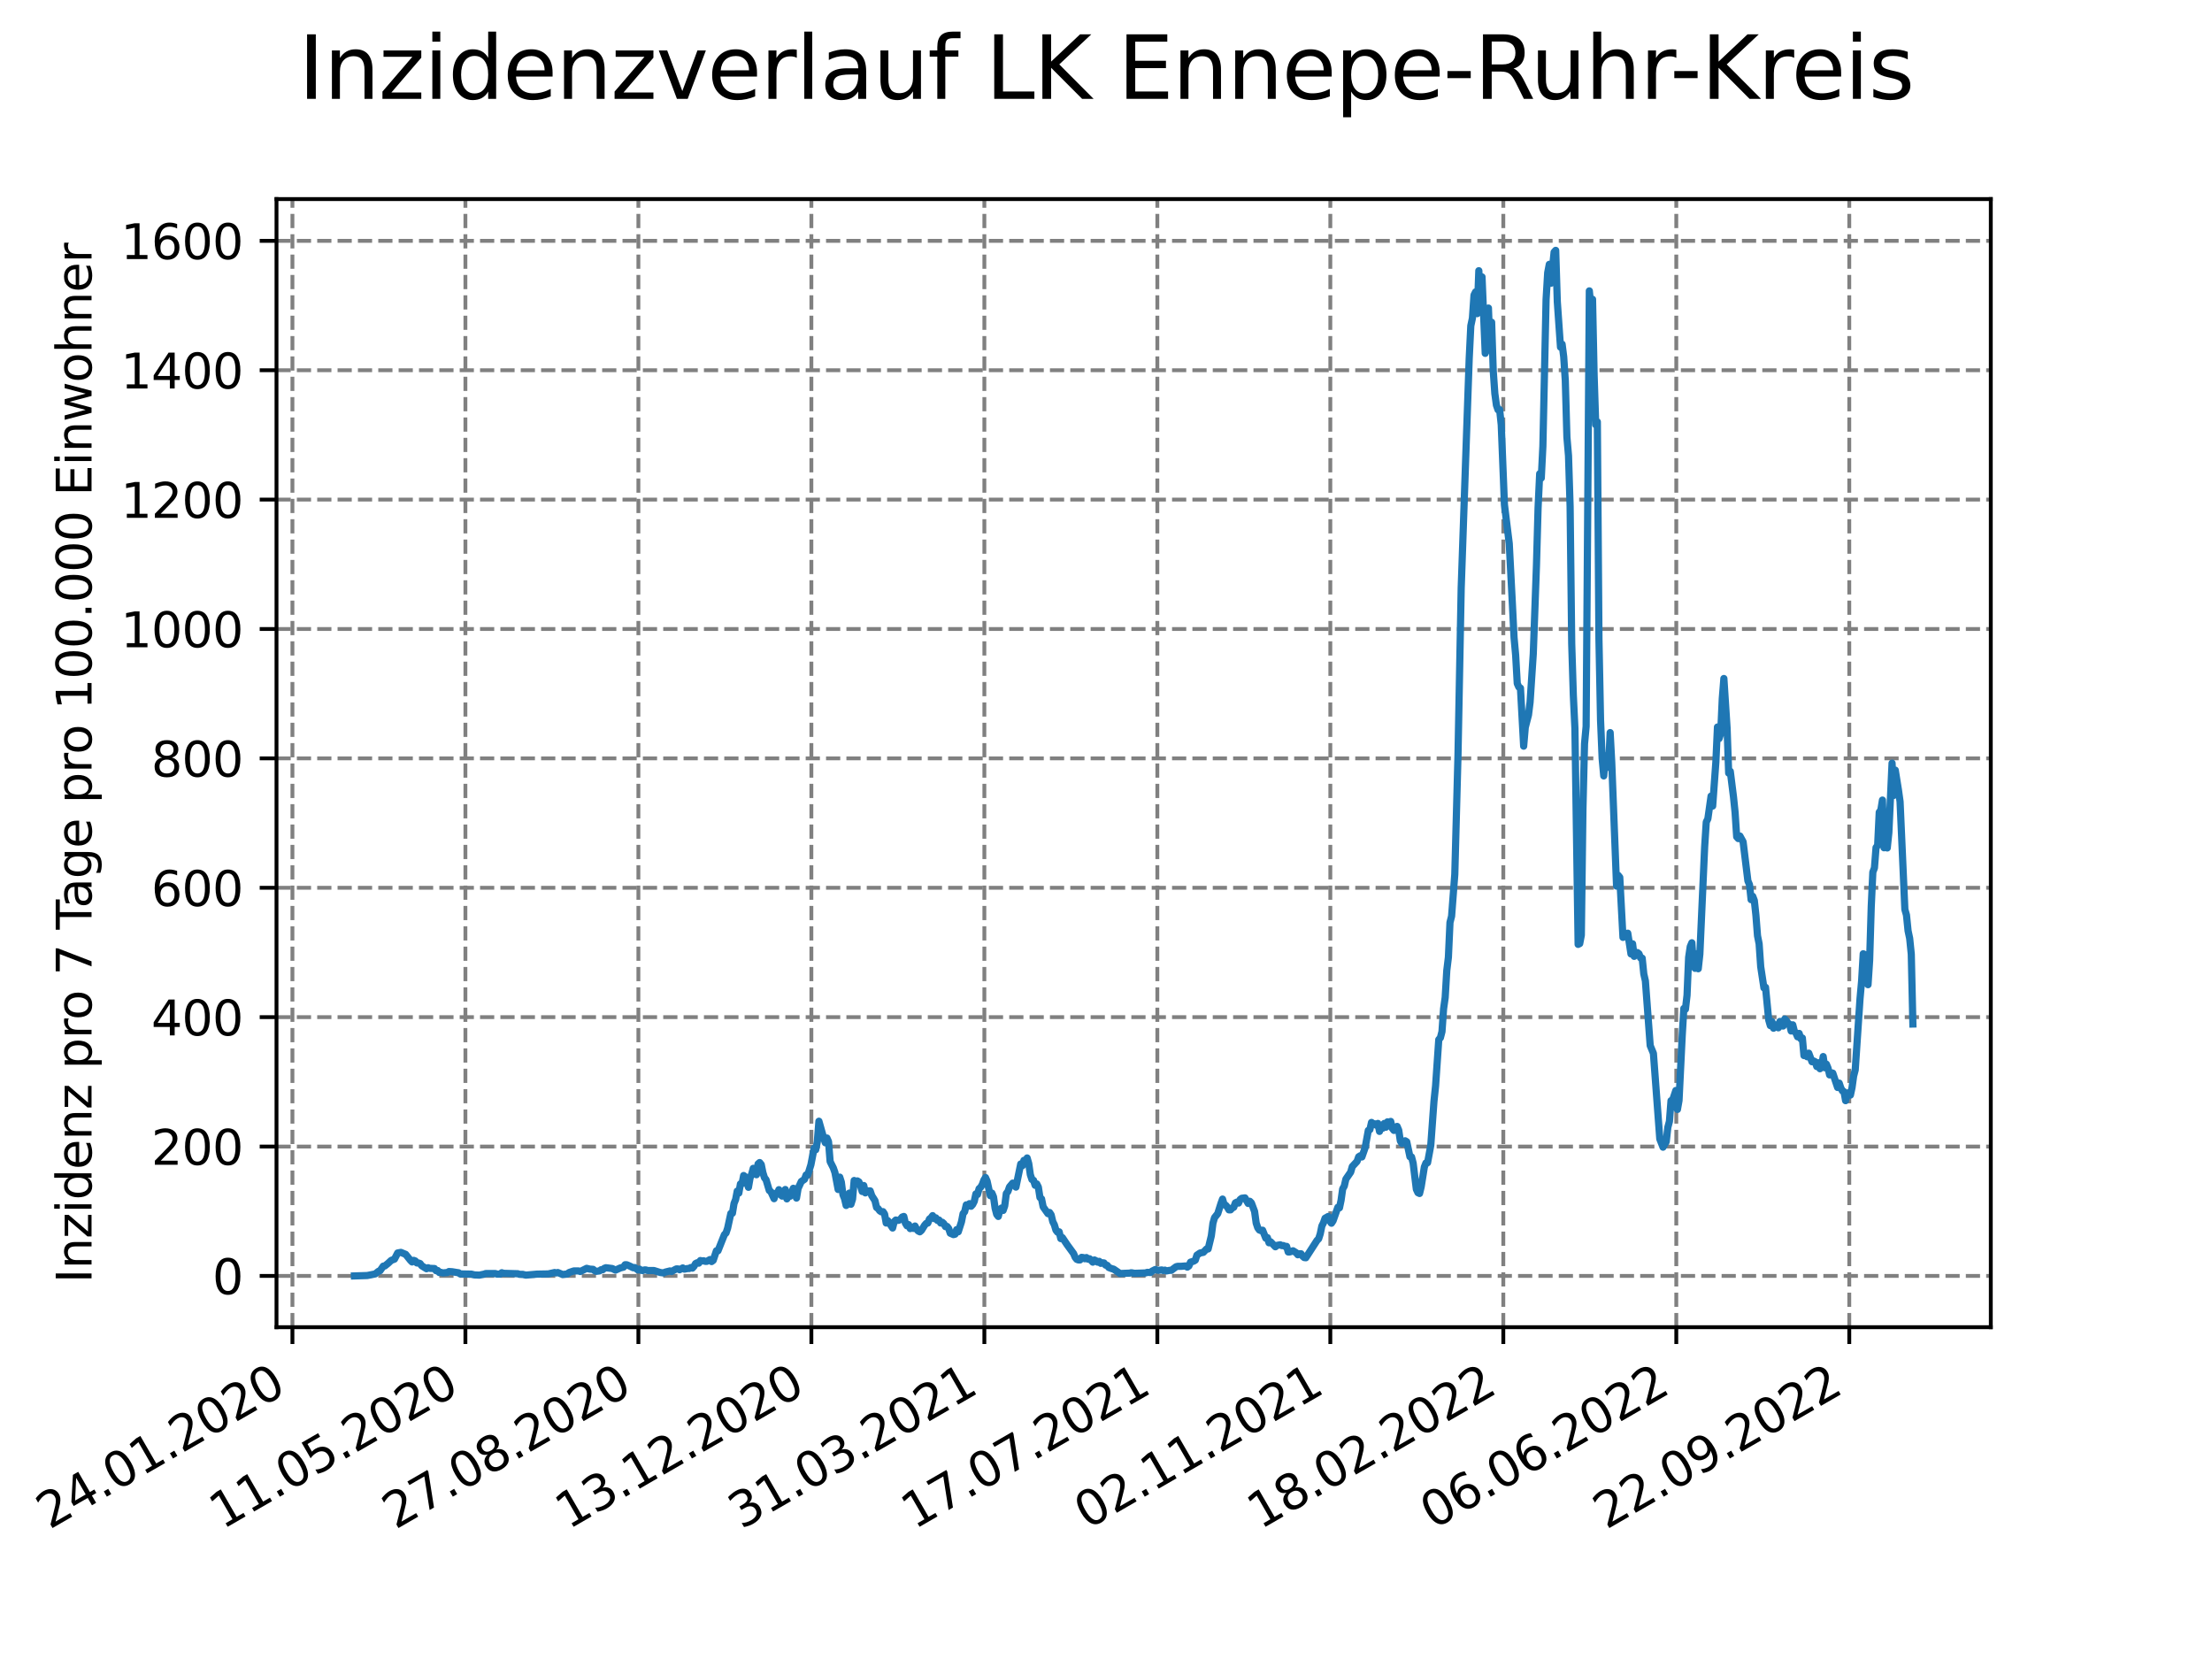 <?xml version="1.0" encoding="utf-8" standalone="no"?>
<!DOCTYPE svg PUBLIC "-//W3C//DTD SVG 1.1//EN"
  "http://www.w3.org/Graphics/SVG/1.1/DTD/svg11.dtd">
<svg xmlns:xlink="http://www.w3.org/1999/xlink" width="460.8pt" height="345.6pt" viewBox="0 0 460.8 345.6" xmlns="http://www.w3.org/2000/svg" version="1.1">
 <defs>
  <style type="text/css">*{stroke-linejoin: round; stroke-linecap: butt}</style>
 </defs>
 <g id="figure_1">
  <g id="patch_1">
   <path d="M 0 345.6 
L 460.8 345.6 
L 460.8 0 
L 0 0 
z
" style="fill: #ffffff"/>
  </g>
  <g id="axes_1">
   <g id="patch_2">
    <path d="M 57.6 276.48 
L 414.72 276.48 
L 414.72 41.472 
L 57.6 41.472 
z
" style="fill: #ffffff"/>
   </g>
   <g id="matplotlib.axis_1">
    <g id="xtick_1">
     <g id="line2d_1">
      <path d="M 60.917 276.48 
L 60.917 41.472 
" clip-path="url(#pcf7ba8444c)" style="fill: none; stroke-dasharray: 2.96,1.28; stroke-dashoffset: 0; stroke: #808080; stroke-width: 0.8"/>
     </g>
     <g id="line2d_2">
      <defs>
       <path id="m2ce21e26a1" d="M 0 0 
L 0 3.5 
" style="stroke: #000000; stroke-width: 0.8"/>
      </defs>
      <g>
       <use xlink:href="#m2ce21e26a1" x="60.917" y="276.48" style="stroke: #000000; stroke-width: 0.8"/>
      </g>
     </g>
     <g id="text_1">
      <!-- 24.01.2020 -->
      <g transform="translate(10.292 318.689) rotate(-30) scale(0.1 -0.1)">
       <defs>
        <path id="DejaVuSans-32" d="M 1228 531 
L 3431 531 
L 3431 0 
L 469 0 
L 469 531 
Q 828 903 1448 1529 
Q 2069 2156 2228 2338 
Q 2531 2678 2651 2914 
Q 2772 3150 2772 3378 
Q 2772 3750 2511 3984 
Q 2250 4219 1831 4219 
Q 1534 4219 1204 4116 
Q 875 4013 500 3803 
L 500 4441 
Q 881 4594 1212 4672 
Q 1544 4750 1819 4750 
Q 2544 4750 2975 4387 
Q 3406 4025 3406 3419 
Q 3406 3131 3298 2873 
Q 3191 2616 2906 2266 
Q 2828 2175 2409 1742 
Q 1991 1309 1228 531 
z
" transform="scale(0.016)"/>
        <path id="DejaVuSans-34" d="M 2419 4116 
L 825 1625 
L 2419 1625 
L 2419 4116 
z
M 2253 4666 
L 3047 4666 
L 3047 1625 
L 3713 1625 
L 3713 1100 
L 3047 1100 
L 3047 0 
L 2419 0 
L 2419 1100 
L 313 1100 
L 313 1709 
L 2253 4666 
z
" transform="scale(0.016)"/>
        <path id="DejaVuSans-2e" d="M 684 794 
L 1344 794 
L 1344 0 
L 684 0 
L 684 794 
z
" transform="scale(0.016)"/>
        <path id="DejaVuSans-30" d="M 2034 4250 
Q 1547 4250 1301 3770 
Q 1056 3291 1056 2328 
Q 1056 1369 1301 889 
Q 1547 409 2034 409 
Q 2525 409 2770 889 
Q 3016 1369 3016 2328 
Q 3016 3291 2770 3770 
Q 2525 4250 2034 4250 
z
M 2034 4750 
Q 2819 4750 3233 4129 
Q 3647 3509 3647 2328 
Q 3647 1150 3233 529 
Q 2819 -91 2034 -91 
Q 1250 -91 836 529 
Q 422 1150 422 2328 
Q 422 3509 836 4129 
Q 1250 4750 2034 4750 
z
" transform="scale(0.016)"/>
        <path id="DejaVuSans-31" d="M 794 531 
L 1825 531 
L 1825 4091 
L 703 3866 
L 703 4441 
L 1819 4666 
L 2450 4666 
L 2450 531 
L 3481 531 
L 3481 0 
L 794 0 
L 794 531 
z
" transform="scale(0.016)"/>
       </defs>
       <use xlink:href="#DejaVuSans-32"/>
       <use xlink:href="#DejaVuSans-34" x="63.623"/>
       <use xlink:href="#DejaVuSans-2e" x="127.246"/>
       <use xlink:href="#DejaVuSans-30" x="159.033"/>
       <use xlink:href="#DejaVuSans-31" x="222.656"/>
       <use xlink:href="#DejaVuSans-2e" x="286.279"/>
       <use xlink:href="#DejaVuSans-32" x="318.066"/>
       <use xlink:href="#DejaVuSans-30" x="381.689"/>
       <use xlink:href="#DejaVuSans-32" x="445.312"/>
       <use xlink:href="#DejaVuSans-30" x="508.936"/>
      </g>
     </g>
    </g>
    <g id="xtick_2">
     <g id="line2d_3">
      <path d="M 96.953 276.48 
L 96.953 41.472 
" clip-path="url(#pcf7ba8444c)" style="fill: none; stroke-dasharray: 2.96,1.28; stroke-dashoffset: 0; stroke: #808080; stroke-width: 0.8"/>
     </g>
     <g id="line2d_4">
      <g>
       <use xlink:href="#m2ce21e26a1" x="96.953" y="276.48" style="stroke: #000000; stroke-width: 0.8"/>
      </g>
     </g>
     <g id="text_2">
      <!-- 11.05.2020 -->
      <g transform="translate(46.328 318.689) rotate(-30) scale(0.1 -0.1)">
       <defs>
        <path id="DejaVuSans-35" d="M 691 4666 
L 3169 4666 
L 3169 4134 
L 1269 4134 
L 1269 2991 
Q 1406 3038 1543 3061 
Q 1681 3084 1819 3084 
Q 2600 3084 3056 2656 
Q 3513 2228 3513 1497 
Q 3513 744 3044 326 
Q 2575 -91 1722 -91 
Q 1428 -91 1123 -41 
Q 819 9 494 109 
L 494 744 
Q 775 591 1075 516 
Q 1375 441 1709 441 
Q 2250 441 2565 725 
Q 2881 1009 2881 1497 
Q 2881 1984 2565 2268 
Q 2250 2553 1709 2553 
Q 1456 2553 1204 2497 
Q 953 2441 691 2322 
L 691 4666 
z
" transform="scale(0.016)"/>
       </defs>
       <use xlink:href="#DejaVuSans-31"/>
       <use xlink:href="#DejaVuSans-31" x="63.623"/>
       <use xlink:href="#DejaVuSans-2e" x="127.246"/>
       <use xlink:href="#DejaVuSans-30" x="159.033"/>
       <use xlink:href="#DejaVuSans-35" x="222.656"/>
       <use xlink:href="#DejaVuSans-2e" x="286.279"/>
       <use xlink:href="#DejaVuSans-32" x="318.066"/>
       <use xlink:href="#DejaVuSans-30" x="381.689"/>
       <use xlink:href="#DejaVuSans-32" x="445.312"/>
       <use xlink:href="#DejaVuSans-30" x="508.936"/>
      </g>
     </g>
    </g>
    <g id="xtick_3">
     <g id="line2d_5">
      <path d="M 132.988 276.48 
L 132.988 41.472 
" clip-path="url(#pcf7ba8444c)" style="fill: none; stroke-dasharray: 2.96,1.28; stroke-dashoffset: 0; stroke: #808080; stroke-width: 0.8"/>
     </g>
     <g id="line2d_6">
      <g>
       <use xlink:href="#m2ce21e26a1" x="132.988" y="276.48" style="stroke: #000000; stroke-width: 0.8"/>
      </g>
     </g>
     <g id="text_3">
      <!-- 27.08.2020 -->
      <g transform="translate(82.363 318.689) rotate(-30) scale(0.1 -0.1)">
       <defs>
        <path id="DejaVuSans-37" d="M 525 4666 
L 3525 4666 
L 3525 4397 
L 1831 0 
L 1172 0 
L 2766 4134 
L 525 4134 
L 525 4666 
z
" transform="scale(0.016)"/>
        <path id="DejaVuSans-38" d="M 2034 2216 
Q 1584 2216 1326 1975 
Q 1069 1734 1069 1313 
Q 1069 891 1326 650 
Q 1584 409 2034 409 
Q 2484 409 2743 651 
Q 3003 894 3003 1313 
Q 3003 1734 2745 1975 
Q 2488 2216 2034 2216 
z
M 1403 2484 
Q 997 2584 770 2862 
Q 544 3141 544 3541 
Q 544 4100 942 4425 
Q 1341 4750 2034 4750 
Q 2731 4750 3128 4425 
Q 3525 4100 3525 3541 
Q 3525 3141 3298 2862 
Q 3072 2584 2669 2484 
Q 3125 2378 3379 2068 
Q 3634 1759 3634 1313 
Q 3634 634 3220 271 
Q 2806 -91 2034 -91 
Q 1263 -91 848 271 
Q 434 634 434 1313 
Q 434 1759 690 2068 
Q 947 2378 1403 2484 
z
M 1172 3481 
Q 1172 3119 1398 2916 
Q 1625 2713 2034 2713 
Q 2441 2713 2670 2916 
Q 2900 3119 2900 3481 
Q 2900 3844 2670 4047 
Q 2441 4250 2034 4250 
Q 1625 4250 1398 4047 
Q 1172 3844 1172 3481 
z
" transform="scale(0.016)"/>
       </defs>
       <use xlink:href="#DejaVuSans-32"/>
       <use xlink:href="#DejaVuSans-37" x="63.623"/>
       <use xlink:href="#DejaVuSans-2e" x="127.246"/>
       <use xlink:href="#DejaVuSans-30" x="159.033"/>
       <use xlink:href="#DejaVuSans-38" x="222.656"/>
       <use xlink:href="#DejaVuSans-2e" x="286.279"/>
       <use xlink:href="#DejaVuSans-32" x="318.066"/>
       <use xlink:href="#DejaVuSans-30" x="381.689"/>
       <use xlink:href="#DejaVuSans-32" x="445.312"/>
       <use xlink:href="#DejaVuSans-30" x="508.936"/>
      </g>
     </g>
    </g>
    <g id="xtick_4">
     <g id="line2d_7">
      <path d="M 169.024 276.48 
L 169.024 41.472 
" clip-path="url(#pcf7ba8444c)" style="fill: none; stroke-dasharray: 2.96,1.28; stroke-dashoffset: 0; stroke: #808080; stroke-width: 0.8"/>
     </g>
     <g id="line2d_8">
      <g>
       <use xlink:href="#m2ce21e26a1" x="169.024" y="276.48" style="stroke: #000000; stroke-width: 0.8"/>
      </g>
     </g>
     <g id="text_4">
      <!-- 13.12.2020 -->
      <g transform="translate(118.399 318.689) rotate(-30) scale(0.1 -0.1)">
       <defs>
        <path id="DejaVuSans-33" d="M 2597 2516 
Q 3050 2419 3304 2112 
Q 3559 1806 3559 1356 
Q 3559 666 3084 287 
Q 2609 -91 1734 -91 
Q 1441 -91 1130 -33 
Q 819 25 488 141 
L 488 750 
Q 750 597 1062 519 
Q 1375 441 1716 441 
Q 2309 441 2620 675 
Q 2931 909 2931 1356 
Q 2931 1769 2642 2001 
Q 2353 2234 1838 2234 
L 1294 2234 
L 1294 2753 
L 1863 2753 
Q 2328 2753 2575 2939 
Q 2822 3125 2822 3475 
Q 2822 3834 2567 4026 
Q 2313 4219 1838 4219 
Q 1578 4219 1281 4162 
Q 984 4106 628 3988 
L 628 4550 
Q 988 4650 1302 4700 
Q 1616 4750 1894 4750 
Q 2613 4750 3031 4423 
Q 3450 4097 3450 3541 
Q 3450 3153 3228 2886 
Q 3006 2619 2597 2516 
z
" transform="scale(0.016)"/>
       </defs>
       <use xlink:href="#DejaVuSans-31"/>
       <use xlink:href="#DejaVuSans-33" x="63.623"/>
       <use xlink:href="#DejaVuSans-2e" x="127.246"/>
       <use xlink:href="#DejaVuSans-31" x="159.033"/>
       <use xlink:href="#DejaVuSans-32" x="222.656"/>
       <use xlink:href="#DejaVuSans-2e" x="286.279"/>
       <use xlink:href="#DejaVuSans-32" x="318.066"/>
       <use xlink:href="#DejaVuSans-30" x="381.689"/>
       <use xlink:href="#DejaVuSans-32" x="445.312"/>
       <use xlink:href="#DejaVuSans-30" x="508.936"/>
      </g>
     </g>
    </g>
    <g id="xtick_5">
     <g id="line2d_9">
      <path d="M 205.06 276.48 
L 205.06 41.472 
" clip-path="url(#pcf7ba8444c)" style="fill: none; stroke-dasharray: 2.96,1.28; stroke-dashoffset: 0; stroke: #808080; stroke-width: 0.8"/>
     </g>
     <g id="line2d_10">
      <g>
       <use xlink:href="#m2ce21e26a1" x="205.06" y="276.48" style="stroke: #000000; stroke-width: 0.8"/>
      </g>
     </g>
     <g id="text_5">
      <!-- 31.03.2021 -->
      <g transform="translate(154.435 318.689) rotate(-30) scale(0.1 -0.1)">
       <use xlink:href="#DejaVuSans-33"/>
       <use xlink:href="#DejaVuSans-31" x="63.623"/>
       <use xlink:href="#DejaVuSans-2e" x="127.246"/>
       <use xlink:href="#DejaVuSans-30" x="159.033"/>
       <use xlink:href="#DejaVuSans-33" x="222.656"/>
       <use xlink:href="#DejaVuSans-2e" x="286.279"/>
       <use xlink:href="#DejaVuSans-32" x="318.066"/>
       <use xlink:href="#DejaVuSans-30" x="381.689"/>
       <use xlink:href="#DejaVuSans-32" x="445.312"/>
       <use xlink:href="#DejaVuSans-31" x="508.936"/>
      </g>
     </g>
    </g>
    <g id="xtick_6">
     <g id="line2d_11">
      <path d="M 241.095 276.48 
L 241.095 41.472 
" clip-path="url(#pcf7ba8444c)" style="fill: none; stroke-dasharray: 2.96,1.28; stroke-dashoffset: 0; stroke: #808080; stroke-width: 0.8"/>
     </g>
     <g id="line2d_12">
      <g>
       <use xlink:href="#m2ce21e26a1" x="241.095" y="276.48" style="stroke: #000000; stroke-width: 0.8"/>
      </g>
     </g>
     <g id="text_6">
      <!-- 17.07.2021 -->
      <g transform="translate(190.47 318.689) rotate(-30) scale(0.1 -0.1)">
       <use xlink:href="#DejaVuSans-31"/>
       <use xlink:href="#DejaVuSans-37" x="63.623"/>
       <use xlink:href="#DejaVuSans-2e" x="127.246"/>
       <use xlink:href="#DejaVuSans-30" x="159.033"/>
       <use xlink:href="#DejaVuSans-37" x="222.656"/>
       <use xlink:href="#DejaVuSans-2e" x="286.279"/>
       <use xlink:href="#DejaVuSans-32" x="318.066"/>
       <use xlink:href="#DejaVuSans-30" x="381.689"/>
       <use xlink:href="#DejaVuSans-32" x="445.312"/>
       <use xlink:href="#DejaVuSans-31" x="508.936"/>
      </g>
     </g>
    </g>
    <g id="xtick_7">
     <g id="line2d_13">
      <path d="M 277.131 276.48 
L 277.131 41.472 
" clip-path="url(#pcf7ba8444c)" style="fill: none; stroke-dasharray: 2.96,1.28; stroke-dashoffset: 0; stroke: #808080; stroke-width: 0.8"/>
     </g>
     <g id="line2d_14">
      <g>
       <use xlink:href="#m2ce21e26a1" x="277.131" y="276.48" style="stroke: #000000; stroke-width: 0.8"/>
      </g>
     </g>
     <g id="text_7">
      <!-- 02.11.2021 -->
      <g transform="translate(226.506 318.689) rotate(-30) scale(0.1 -0.1)">
       <use xlink:href="#DejaVuSans-30"/>
       <use xlink:href="#DejaVuSans-32" x="63.623"/>
       <use xlink:href="#DejaVuSans-2e" x="127.246"/>
       <use xlink:href="#DejaVuSans-31" x="159.033"/>
       <use xlink:href="#DejaVuSans-31" x="222.656"/>
       <use xlink:href="#DejaVuSans-2e" x="286.279"/>
       <use xlink:href="#DejaVuSans-32" x="318.066"/>
       <use xlink:href="#DejaVuSans-30" x="381.689"/>
       <use xlink:href="#DejaVuSans-32" x="445.312"/>
       <use xlink:href="#DejaVuSans-31" x="508.936"/>
      </g>
     </g>
    </g>
    <g id="xtick_8">
     <g id="line2d_15">
      <path d="M 313.167 276.48 
L 313.167 41.472 
" clip-path="url(#pcf7ba8444c)" style="fill: none; stroke-dasharray: 2.96,1.28; stroke-dashoffset: 0; stroke: #808080; stroke-width: 0.8"/>
     </g>
     <g id="line2d_16">
      <g>
       <use xlink:href="#m2ce21e26a1" x="313.167" y="276.48" style="stroke: #000000; stroke-width: 0.8"/>
      </g>
     </g>
     <g id="text_8">
      <!-- 18.02.2022 -->
      <g transform="translate(262.542 318.689) rotate(-30) scale(0.1 -0.1)">
       <use xlink:href="#DejaVuSans-31"/>
       <use xlink:href="#DejaVuSans-38" x="63.623"/>
       <use xlink:href="#DejaVuSans-2e" x="127.246"/>
       <use xlink:href="#DejaVuSans-30" x="159.033"/>
       <use xlink:href="#DejaVuSans-32" x="222.656"/>
       <use xlink:href="#DejaVuSans-2e" x="286.279"/>
       <use xlink:href="#DejaVuSans-32" x="318.066"/>
       <use xlink:href="#DejaVuSans-30" x="381.689"/>
       <use xlink:href="#DejaVuSans-32" x="445.312"/>
       <use xlink:href="#DejaVuSans-32" x="508.936"/>
      </g>
     </g>
    </g>
    <g id="xtick_9">
     <g id="line2d_17">
      <path d="M 349.202 276.48 
L 349.202 41.472 
" clip-path="url(#pcf7ba8444c)" style="fill: none; stroke-dasharray: 2.96,1.28; stroke-dashoffset: 0; stroke: #808080; stroke-width: 0.8"/>
     </g>
     <g id="line2d_18">
      <g>
       <use xlink:href="#m2ce21e26a1" x="349.202" y="276.48" style="stroke: #000000; stroke-width: 0.8"/>
      </g>
     </g>
     <g id="text_9">
      <!-- 06.06.2022 -->
      <g transform="translate(298.577 318.689) rotate(-30) scale(0.1 -0.1)">
       <defs>
        <path id="DejaVuSans-36" d="M 2113 2584 
Q 1688 2584 1439 2293 
Q 1191 2003 1191 1497 
Q 1191 994 1439 701 
Q 1688 409 2113 409 
Q 2538 409 2786 701 
Q 3034 994 3034 1497 
Q 3034 2003 2786 2293 
Q 2538 2584 2113 2584 
z
M 3366 4563 
L 3366 3988 
Q 3128 4100 2886 4159 
Q 2644 4219 2406 4219 
Q 1781 4219 1451 3797 
Q 1122 3375 1075 2522 
Q 1259 2794 1537 2939 
Q 1816 3084 2150 3084 
Q 2853 3084 3261 2657 
Q 3669 2231 3669 1497 
Q 3669 778 3244 343 
Q 2819 -91 2113 -91 
Q 1303 -91 875 529 
Q 447 1150 447 2328 
Q 447 3434 972 4092 
Q 1497 4750 2381 4750 
Q 2619 4750 2861 4703 
Q 3103 4656 3366 4563 
z
" transform="scale(0.016)"/>
       </defs>
       <use xlink:href="#DejaVuSans-30"/>
       <use xlink:href="#DejaVuSans-36" x="63.623"/>
       <use xlink:href="#DejaVuSans-2e" x="127.246"/>
       <use xlink:href="#DejaVuSans-30" x="159.033"/>
       <use xlink:href="#DejaVuSans-36" x="222.656"/>
       <use xlink:href="#DejaVuSans-2e" x="286.279"/>
       <use xlink:href="#DejaVuSans-32" x="318.066"/>
       <use xlink:href="#DejaVuSans-30" x="381.689"/>
       <use xlink:href="#DejaVuSans-32" x="445.312"/>
       <use xlink:href="#DejaVuSans-32" x="508.936"/>
      </g>
     </g>
    </g>
    <g id="xtick_10">
     <g id="line2d_19">
      <path d="M 385.238 276.48 
L 385.238 41.472 
" clip-path="url(#pcf7ba8444c)" style="fill: none; stroke-dasharray: 2.96,1.28; stroke-dashoffset: 0; stroke: #808080; stroke-width: 0.8"/>
     </g>
     <g id="line2d_20">
      <g>
       <use xlink:href="#m2ce21e26a1" x="385.238" y="276.48" style="stroke: #000000; stroke-width: 0.8"/>
      </g>
     </g>
     <g id="text_10">
      <!-- 22.09.2022 -->
      <g transform="translate(334.613 318.689) rotate(-30) scale(0.1 -0.1)">
       <defs>
        <path id="DejaVuSans-39" d="M 703 97 
L 703 672 
Q 941 559 1184 500 
Q 1428 441 1663 441 
Q 2288 441 2617 861 
Q 2947 1281 2994 2138 
Q 2813 1869 2534 1725 
Q 2256 1581 1919 1581 
Q 1219 1581 811 2004 
Q 403 2428 403 3163 
Q 403 3881 828 4315 
Q 1253 4750 1959 4750 
Q 2769 4750 3195 4129 
Q 3622 3509 3622 2328 
Q 3622 1225 3098 567 
Q 2575 -91 1691 -91 
Q 1453 -91 1209 -44 
Q 966 3 703 97 
z
M 1959 2075 
Q 2384 2075 2632 2365 
Q 2881 2656 2881 3163 
Q 2881 3666 2632 3958 
Q 2384 4250 1959 4250 
Q 1534 4250 1286 3958 
Q 1038 3666 1038 3163 
Q 1038 2656 1286 2365 
Q 1534 2075 1959 2075 
z
" transform="scale(0.016)"/>
       </defs>
       <use xlink:href="#DejaVuSans-32"/>
       <use xlink:href="#DejaVuSans-32" x="63.623"/>
       <use xlink:href="#DejaVuSans-2e" x="127.246"/>
       <use xlink:href="#DejaVuSans-30" x="159.033"/>
       <use xlink:href="#DejaVuSans-39" x="222.656"/>
       <use xlink:href="#DejaVuSans-2e" x="286.279"/>
       <use xlink:href="#DejaVuSans-32" x="318.066"/>
       <use xlink:href="#DejaVuSans-30" x="381.689"/>
       <use xlink:href="#DejaVuSans-32" x="445.312"/>
       <use xlink:href="#DejaVuSans-32" x="508.936"/>
      </g>
     </g>
    </g>
   </g>
   <g id="matplotlib.axis_2">
    <g id="ytick_1">
     <g id="line2d_21">
      <path d="M 57.6 265.798 
L 414.72 265.798 
" clip-path="url(#pcf7ba8444c)" style="fill: none; stroke-dasharray: 2.96,1.28; stroke-dashoffset: 0; stroke: #808080; stroke-width: 0.8"/>
     </g>
     <g id="line2d_22">
      <defs>
       <path id="m975674f28f" d="M 0 0 
L -3.5 0 
" style="stroke: #000000; stroke-width: 0.8"/>
      </defs>
      <g>
       <use xlink:href="#m975674f28f" x="57.6" y="265.798" style="stroke: #000000; stroke-width: 0.8"/>
      </g>
     </g>
     <g id="text_11">
      <!-- 0 -->
      <g transform="translate(44.237 269.597) scale(0.1 -0.1)">
       <use xlink:href="#DejaVuSans-30"/>
      </g>
     </g>
    </g>
    <g id="ytick_2">
     <g id="line2d_23">
      <path d="M 57.6 238.844 
L 414.72 238.844 
" clip-path="url(#pcf7ba8444c)" style="fill: none; stroke-dasharray: 2.96,1.28; stroke-dashoffset: 0; stroke: #808080; stroke-width: 0.8"/>
     </g>
     <g id="line2d_24">
      <g>
       <use xlink:href="#m975674f28f" x="57.6" y="238.844" style="stroke: #000000; stroke-width: 0.8"/>
      </g>
     </g>
     <g id="text_12">
      <!-- 200 -->
      <g transform="translate(31.512 242.644) scale(0.1 -0.1)">
       <use xlink:href="#DejaVuSans-32"/>
       <use xlink:href="#DejaVuSans-30" x="63.623"/>
       <use xlink:href="#DejaVuSans-30" x="127.246"/>
      </g>
     </g>
    </g>
    <g id="ytick_3">
     <g id="line2d_25">
      <path d="M 57.6 211.891 
L 414.72 211.891 
" clip-path="url(#pcf7ba8444c)" style="fill: none; stroke-dasharray: 2.96,1.28; stroke-dashoffset: 0; stroke: #808080; stroke-width: 0.8"/>
     </g>
     <g id="line2d_26">
      <g>
       <use xlink:href="#m975674f28f" x="57.6" y="211.891" style="stroke: #000000; stroke-width: 0.8"/>
      </g>
     </g>
     <g id="text_13">
      <!-- 400 -->
      <g transform="translate(31.512 215.69) scale(0.1 -0.1)">
       <use xlink:href="#DejaVuSans-34"/>
       <use xlink:href="#DejaVuSans-30" x="63.623"/>
       <use xlink:href="#DejaVuSans-30" x="127.246"/>
      </g>
     </g>
    </g>
    <g id="ytick_4">
     <g id="line2d_27">
      <path d="M 57.6 184.938 
L 414.72 184.938 
" clip-path="url(#pcf7ba8444c)" style="fill: none; stroke-dasharray: 2.96,1.28; stroke-dashoffset: 0; stroke: #808080; stroke-width: 0.8"/>
     </g>
     <g id="line2d_28">
      <g>
       <use xlink:href="#m975674f28f" x="57.6" y="184.938" style="stroke: #000000; stroke-width: 0.8"/>
      </g>
     </g>
     <g id="text_14">
      <!-- 600 -->
      <g transform="translate(31.512 188.737) scale(0.1 -0.1)">
       <use xlink:href="#DejaVuSans-36"/>
       <use xlink:href="#DejaVuSans-30" x="63.623"/>
       <use xlink:href="#DejaVuSans-30" x="127.246"/>
      </g>
     </g>
    </g>
    <g id="ytick_5">
     <g id="line2d_29">
      <path d="M 57.6 157.984 
L 414.72 157.984 
" clip-path="url(#pcf7ba8444c)" style="fill: none; stroke-dasharray: 2.96,1.28; stroke-dashoffset: 0; stroke: #808080; stroke-width: 0.8"/>
     </g>
     <g id="line2d_30">
      <g>
       <use xlink:href="#m975674f28f" x="57.6" y="157.984" style="stroke: #000000; stroke-width: 0.8"/>
      </g>
     </g>
     <g id="text_15">
      <!-- 800 -->
      <g transform="translate(31.512 161.784) scale(0.1 -0.1)">
       <use xlink:href="#DejaVuSans-38"/>
       <use xlink:href="#DejaVuSans-30" x="63.623"/>
       <use xlink:href="#DejaVuSans-30" x="127.246"/>
      </g>
     </g>
    </g>
    <g id="ytick_6">
     <g id="line2d_31">
      <path d="M 57.6 131.031 
L 414.72 131.031 
" clip-path="url(#pcf7ba8444c)" style="fill: none; stroke-dasharray: 2.96,1.28; stroke-dashoffset: 0; stroke: #808080; stroke-width: 0.8"/>
     </g>
     <g id="line2d_32">
      <g>
       <use xlink:href="#m975674f28f" x="57.6" y="131.031" style="stroke: #000000; stroke-width: 0.8"/>
      </g>
     </g>
     <g id="text_16">
      <!-- 1000 -->
      <g transform="translate(25.15 134.83) scale(0.1 -0.1)">
       <use xlink:href="#DejaVuSans-31"/>
       <use xlink:href="#DejaVuSans-30" x="63.623"/>
       <use xlink:href="#DejaVuSans-30" x="127.246"/>
       <use xlink:href="#DejaVuSans-30" x="190.869"/>
      </g>
     </g>
    </g>
    <g id="ytick_7">
     <g id="line2d_33">
      <path d="M 57.6 104.078 
L 414.72 104.078 
" clip-path="url(#pcf7ba8444c)" style="fill: none; stroke-dasharray: 2.96,1.28; stroke-dashoffset: 0; stroke: #808080; stroke-width: 0.8"/>
     </g>
     <g id="line2d_34">
      <g>
       <use xlink:href="#m975674f28f" x="57.6" y="104.078" style="stroke: #000000; stroke-width: 0.8"/>
      </g>
     </g>
     <g id="text_17">
      <!-- 1200 -->
      <g transform="translate(25.15 107.877) scale(0.1 -0.1)">
       <use xlink:href="#DejaVuSans-31"/>
       <use xlink:href="#DejaVuSans-32" x="63.623"/>
       <use xlink:href="#DejaVuSans-30" x="127.246"/>
       <use xlink:href="#DejaVuSans-30" x="190.869"/>
      </g>
     </g>
    </g>
    <g id="ytick_8">
     <g id="line2d_35">
      <path d="M 57.6 77.124 
L 414.72 77.124 
" clip-path="url(#pcf7ba8444c)" style="fill: none; stroke-dasharray: 2.96,1.28; stroke-dashoffset: 0; stroke: #808080; stroke-width: 0.8"/>
     </g>
     <g id="line2d_36">
      <g>
       <use xlink:href="#m975674f28f" x="57.6" y="77.124" style="stroke: #000000; stroke-width: 0.8"/>
      </g>
     </g>
     <g id="text_18">
      <!-- 1400 -->
      <g transform="translate(25.15 80.924) scale(0.1 -0.1)">
       <use xlink:href="#DejaVuSans-31"/>
       <use xlink:href="#DejaVuSans-34" x="63.623"/>
       <use xlink:href="#DejaVuSans-30" x="127.246"/>
       <use xlink:href="#DejaVuSans-30" x="190.869"/>
      </g>
     </g>
    </g>
    <g id="ytick_9">
     <g id="line2d_37">
      <path d="M 57.6 50.171 
L 414.72 50.171 
" clip-path="url(#pcf7ba8444c)" style="fill: none; stroke-dasharray: 2.96,1.28; stroke-dashoffset: 0; stroke: #808080; stroke-width: 0.8"/>
     </g>
     <g id="line2d_38">
      <g>
       <use xlink:href="#m975674f28f" x="57.6" y="50.171" style="stroke: #000000; stroke-width: 0.8"/>
      </g>
     </g>
     <g id="text_19">
      <!-- 1600 -->
      <g transform="translate(25.15 53.97) scale(0.1 -0.1)">
       <use xlink:href="#DejaVuSans-31"/>
       <use xlink:href="#DejaVuSans-36" x="63.623"/>
       <use xlink:href="#DejaVuSans-30" x="127.246"/>
       <use xlink:href="#DejaVuSans-30" x="190.869"/>
      </g>
     </g>
    </g>
    <g id="text_20">
     <!-- Inzidenz pro 7 Tage pro 100.000 Einwohner -->
     <g transform="translate(19.07 267.301) rotate(-90) scale(0.1 -0.1)">
      <defs>
       <path id="DejaVuSans-49" d="M 628 4666 
L 1259 4666 
L 1259 0 
L 628 0 
L 628 4666 
z
" transform="scale(0.016)"/>
       <path id="DejaVuSans-6e" d="M 3513 2113 
L 3513 0 
L 2938 0 
L 2938 2094 
Q 2938 2591 2744 2837 
Q 2550 3084 2163 3084 
Q 1697 3084 1428 2787 
Q 1159 2491 1159 1978 
L 1159 0 
L 581 0 
L 581 3500 
L 1159 3500 
L 1159 2956 
Q 1366 3272 1645 3428 
Q 1925 3584 2291 3584 
Q 2894 3584 3203 3211 
Q 3513 2838 3513 2113 
z
" transform="scale(0.016)"/>
       <path id="DejaVuSans-7a" d="M 353 3500 
L 3084 3500 
L 3084 2975 
L 922 459 
L 3084 459 
L 3084 0 
L 275 0 
L 275 525 
L 2438 3041 
L 353 3041 
L 353 3500 
z
" transform="scale(0.016)"/>
       <path id="DejaVuSans-69" d="M 603 3500 
L 1178 3500 
L 1178 0 
L 603 0 
L 603 3500 
z
M 603 4863 
L 1178 4863 
L 1178 4134 
L 603 4134 
L 603 4863 
z
" transform="scale(0.016)"/>
       <path id="DejaVuSans-64" d="M 2906 2969 
L 2906 4863 
L 3481 4863 
L 3481 0 
L 2906 0 
L 2906 525 
Q 2725 213 2448 61 
Q 2172 -91 1784 -91 
Q 1150 -91 751 415 
Q 353 922 353 1747 
Q 353 2572 751 3078 
Q 1150 3584 1784 3584 
Q 2172 3584 2448 3432 
Q 2725 3281 2906 2969 
z
M 947 1747 
Q 947 1113 1208 752 
Q 1469 391 1925 391 
Q 2381 391 2643 752 
Q 2906 1113 2906 1747 
Q 2906 2381 2643 2742 
Q 2381 3103 1925 3103 
Q 1469 3103 1208 2742 
Q 947 2381 947 1747 
z
" transform="scale(0.016)"/>
       <path id="DejaVuSans-65" d="M 3597 1894 
L 3597 1613 
L 953 1613 
Q 991 1019 1311 708 
Q 1631 397 2203 397 
Q 2534 397 2845 478 
Q 3156 559 3463 722 
L 3463 178 
Q 3153 47 2828 -22 
Q 2503 -91 2169 -91 
Q 1331 -91 842 396 
Q 353 884 353 1716 
Q 353 2575 817 3079 
Q 1281 3584 2069 3584 
Q 2775 3584 3186 3129 
Q 3597 2675 3597 1894 
z
M 3022 2063 
Q 3016 2534 2758 2815 
Q 2500 3097 2075 3097 
Q 1594 3097 1305 2825 
Q 1016 2553 972 2059 
L 3022 2063 
z
" transform="scale(0.016)"/>
       <path id="DejaVuSans-20" transform="scale(0.016)"/>
       <path id="DejaVuSans-70" d="M 1159 525 
L 1159 -1331 
L 581 -1331 
L 581 3500 
L 1159 3500 
L 1159 2969 
Q 1341 3281 1617 3432 
Q 1894 3584 2278 3584 
Q 2916 3584 3314 3078 
Q 3713 2572 3713 1747 
Q 3713 922 3314 415 
Q 2916 -91 2278 -91 
Q 1894 -91 1617 61 
Q 1341 213 1159 525 
z
M 3116 1747 
Q 3116 2381 2855 2742 
Q 2594 3103 2138 3103 
Q 1681 3103 1420 2742 
Q 1159 2381 1159 1747 
Q 1159 1113 1420 752 
Q 1681 391 2138 391 
Q 2594 391 2855 752 
Q 3116 1113 3116 1747 
z
" transform="scale(0.016)"/>
       <path id="DejaVuSans-72" d="M 2631 2963 
Q 2534 3019 2420 3045 
Q 2306 3072 2169 3072 
Q 1681 3072 1420 2755 
Q 1159 2438 1159 1844 
L 1159 0 
L 581 0 
L 581 3500 
L 1159 3500 
L 1159 2956 
Q 1341 3275 1631 3429 
Q 1922 3584 2338 3584 
Q 2397 3584 2469 3576 
Q 2541 3569 2628 3553 
L 2631 2963 
z
" transform="scale(0.016)"/>
       <path id="DejaVuSans-6f" d="M 1959 3097 
Q 1497 3097 1228 2736 
Q 959 2375 959 1747 
Q 959 1119 1226 758 
Q 1494 397 1959 397 
Q 2419 397 2687 759 
Q 2956 1122 2956 1747 
Q 2956 2369 2687 2733 
Q 2419 3097 1959 3097 
z
M 1959 3584 
Q 2709 3584 3137 3096 
Q 3566 2609 3566 1747 
Q 3566 888 3137 398 
Q 2709 -91 1959 -91 
Q 1206 -91 779 398 
Q 353 888 353 1747 
Q 353 2609 779 3096 
Q 1206 3584 1959 3584 
z
" transform="scale(0.016)"/>
       <path id="DejaVuSans-54" d="M -19 4666 
L 3928 4666 
L 3928 4134 
L 2272 4134 
L 2272 0 
L 1638 0 
L 1638 4134 
L -19 4134 
L -19 4666 
z
" transform="scale(0.016)"/>
       <path id="DejaVuSans-61" d="M 2194 1759 
Q 1497 1759 1228 1600 
Q 959 1441 959 1056 
Q 959 750 1161 570 
Q 1363 391 1709 391 
Q 2188 391 2477 730 
Q 2766 1069 2766 1631 
L 2766 1759 
L 2194 1759 
z
M 3341 1997 
L 3341 0 
L 2766 0 
L 2766 531 
Q 2569 213 2275 61 
Q 1981 -91 1556 -91 
Q 1019 -91 701 211 
Q 384 513 384 1019 
Q 384 1609 779 1909 
Q 1175 2209 1959 2209 
L 2766 2209 
L 2766 2266 
Q 2766 2663 2505 2880 
Q 2244 3097 1772 3097 
Q 1472 3097 1187 3025 
Q 903 2953 641 2809 
L 641 3341 
Q 956 3463 1253 3523 
Q 1550 3584 1831 3584 
Q 2591 3584 2966 3190 
Q 3341 2797 3341 1997 
z
" transform="scale(0.016)"/>
       <path id="DejaVuSans-67" d="M 2906 1791 
Q 2906 2416 2648 2759 
Q 2391 3103 1925 3103 
Q 1463 3103 1205 2759 
Q 947 2416 947 1791 
Q 947 1169 1205 825 
Q 1463 481 1925 481 
Q 2391 481 2648 825 
Q 2906 1169 2906 1791 
z
M 3481 434 
Q 3481 -459 3084 -895 
Q 2688 -1331 1869 -1331 
Q 1566 -1331 1297 -1286 
Q 1028 -1241 775 -1147 
L 775 -588 
Q 1028 -725 1275 -790 
Q 1522 -856 1778 -856 
Q 2344 -856 2625 -561 
Q 2906 -266 2906 331 
L 2906 616 
Q 2728 306 2450 153 
Q 2172 0 1784 0 
Q 1141 0 747 490 
Q 353 981 353 1791 
Q 353 2603 747 3093 
Q 1141 3584 1784 3584 
Q 2172 3584 2450 3431 
Q 2728 3278 2906 2969 
L 2906 3500 
L 3481 3500 
L 3481 434 
z
" transform="scale(0.016)"/>
       <path id="DejaVuSans-45" d="M 628 4666 
L 3578 4666 
L 3578 4134 
L 1259 4134 
L 1259 2753 
L 3481 2753 
L 3481 2222 
L 1259 2222 
L 1259 531 
L 3634 531 
L 3634 0 
L 628 0 
L 628 4666 
z
" transform="scale(0.016)"/>
       <path id="DejaVuSans-77" d="M 269 3500 
L 844 3500 
L 1563 769 
L 2278 3500 
L 2956 3500 
L 3675 769 
L 4391 3500 
L 4966 3500 
L 4050 0 
L 3372 0 
L 2619 2869 
L 1863 0 
L 1184 0 
L 269 3500 
z
" transform="scale(0.016)"/>
       <path id="DejaVuSans-68" d="M 3513 2113 
L 3513 0 
L 2938 0 
L 2938 2094 
Q 2938 2591 2744 2837 
Q 2550 3084 2163 3084 
Q 1697 3084 1428 2787 
Q 1159 2491 1159 1978 
L 1159 0 
L 581 0 
L 581 4863 
L 1159 4863 
L 1159 2956 
Q 1366 3272 1645 3428 
Q 1925 3584 2291 3584 
Q 2894 3584 3203 3211 
Q 3513 2838 3513 2113 
z
" transform="scale(0.016)"/>
      </defs>
      <use xlink:href="#DejaVuSans-49"/>
      <use xlink:href="#DejaVuSans-6e" x="29.492"/>
      <use xlink:href="#DejaVuSans-7a" x="92.871"/>
      <use xlink:href="#DejaVuSans-69" x="145.361"/>
      <use xlink:href="#DejaVuSans-64" x="173.145"/>
      <use xlink:href="#DejaVuSans-65" x="236.621"/>
      <use xlink:href="#DejaVuSans-6e" x="298.145"/>
      <use xlink:href="#DejaVuSans-7a" x="361.523"/>
      <use xlink:href="#DejaVuSans-20" x="414.014"/>
      <use xlink:href="#DejaVuSans-70" x="445.801"/>
      <use xlink:href="#DejaVuSans-72" x="509.277"/>
      <use xlink:href="#DejaVuSans-6f" x="548.141"/>
      <use xlink:href="#DejaVuSans-20" x="609.322"/>
      <use xlink:href="#DejaVuSans-37" x="641.109"/>
      <use xlink:href="#DejaVuSans-20" x="704.732"/>
      <use xlink:href="#DejaVuSans-54" x="736.52"/>
      <use xlink:href="#DejaVuSans-61" x="781.104"/>
      <use xlink:href="#DejaVuSans-67" x="842.383"/>
      <use xlink:href="#DejaVuSans-65" x="905.859"/>
      <use xlink:href="#DejaVuSans-20" x="967.383"/>
      <use xlink:href="#DejaVuSans-70" x="999.17"/>
      <use xlink:href="#DejaVuSans-72" x="1062.646"/>
      <use xlink:href="#DejaVuSans-6f" x="1101.51"/>
      <use xlink:href="#DejaVuSans-20" x="1162.691"/>
      <use xlink:href="#DejaVuSans-31" x="1194.479"/>
      <use xlink:href="#DejaVuSans-30" x="1258.102"/>
      <use xlink:href="#DejaVuSans-30" x="1321.725"/>
      <use xlink:href="#DejaVuSans-2e" x="1385.348"/>
      <use xlink:href="#DejaVuSans-30" x="1417.135"/>
      <use xlink:href="#DejaVuSans-30" x="1480.758"/>
      <use xlink:href="#DejaVuSans-30" x="1544.381"/>
      <use xlink:href="#DejaVuSans-20" x="1608.004"/>
      <use xlink:href="#DejaVuSans-45" x="1639.791"/>
      <use xlink:href="#DejaVuSans-69" x="1702.975"/>
      <use xlink:href="#DejaVuSans-6e" x="1730.758"/>
      <use xlink:href="#DejaVuSans-77" x="1794.137"/>
      <use xlink:href="#DejaVuSans-6f" x="1875.924"/>
      <use xlink:href="#DejaVuSans-68" x="1937.105"/>
      <use xlink:href="#DejaVuSans-6e" x="2000.484"/>
      <use xlink:href="#DejaVuSans-65" x="2063.863"/>
      <use xlink:href="#DejaVuSans-72" x="2125.387"/>
     </g>
    </g>
   </g>
   <g id="line2d_39">
    <path d="M 73.833 265.798 
L 76.502 265.715 
L 78.17 265.382 
L 78.838 264.841 
L 79.171 264.717 
L 79.839 263.76 
L 80.172 263.719 
L 80.84 263.178 
L 81.507 262.554 
L 82.174 262.305 
L 82.842 261.016 
L 83.509 260.891 
L 84.51 261.307 
L 85.511 262.554 
L 85.845 262.887 
L 86.178 262.554 
L 86.512 262.679 
L 86.846 263.095 
L 87.179 263.095 
L 87.513 263.22 
L 87.847 263.677 
L 88.848 264.301 
L 89.181 264.093 
L 89.515 264.218 
L 90.516 264.259 
L 90.85 264.717 
L 91.183 264.675 
L 91.517 265.091 
L 91.851 265.049 
L 92.184 265.174 
L 93.185 265.091 
L 93.519 264.883 
L 94.186 264.925 
L 95.187 265.091 
L 95.521 265.133 
L 95.855 265.382 
L 98.19 265.424 
L 98.857 265.59 
L 99.858 265.631 
L 100.859 265.424 
L 101.193 265.299 
L 103.195 265.299 
L 103.529 265.424 
L 104.196 265.424 
L 104.53 265.133 
L 104.863 265.257 
L 107.866 265.34 
L 108.2 265.465 
L 108.867 265.465 
L 109.535 265.631 
L 111.87 265.424 
L 114.206 265.382 
L 115.541 265.091 
L 115.874 265.174 
L 116.208 265.091 
L 117.209 265.507 
L 117.876 265.424 
L 118.21 265.382 
L 118.544 265.091 
L 119.545 264.758 
L 120.212 264.758 
L 120.546 264.758 
L 120.879 264.883 
L 121.547 264.55 
L 122.214 264.218 
L 122.881 264.384 
L 123.549 264.426 
L 123.882 264.717 
L 124.216 264.841 
L 124.883 264.758 
L 125.217 264.509 
L 125.551 264.509 
L 125.884 264.218 
L 126.218 264.093 
L 127.553 264.259 
L 128.22 264.592 
L 129.221 264.135 
L 129.888 263.968 
L 130.222 263.469 
L 130.556 263.469 
L 131.223 263.76 
L 131.89 264.093 
L 132.224 264.051 
L 132.891 264.55 
L 133.225 264.384 
L 133.558 264.634 
L 133.892 264.675 
L 134.226 264.55 
L 134.559 264.55 
L 134.893 264.675 
L 135.56 264.675 
L 136.228 264.675 
L 137.562 265.091 
L 138.23 265.174 
L 138.563 265.008 
L 139.231 264.841 
L 139.564 264.758 
L 139.898 264.883 
L 140.565 264.509 
L 140.899 264.342 
L 141.233 264.342 
L 141.566 264.509 
L 142.234 264.135 
L 142.567 264.384 
L 143.235 264.259 
L 143.568 264.259 
L 143.902 264.051 
L 144.236 264.176 
L 144.569 263.802 
L 144.903 263.22 
L 145.237 263.053 
L 145.57 263.137 
L 145.904 262.596 
L 146.238 262.679 
L 146.571 262.638 
L 146.905 262.762 
L 147.239 262.762 
L 147.906 262.388 
L 148.24 262.804 
L 148.573 262.554 
L 149.241 260.559 
L 149.574 260.559 
L 150.909 257.191 
L 151.243 256.858 
L 151.576 255.86 
L 152.244 252.783 
L 152.577 252.741 
L 152.911 250.704 
L 153.245 249.872 
L 153.578 248.126 
L 153.912 248.542 
L 154.246 246.629 
L 154.579 246.587 
L 154.913 244.883 
L 155.247 245.132 
L 155.914 247.336 
L 156.248 245.423 
L 156.581 244.591 
L 156.915 243.386 
L 157.249 243.635 
L 157.582 244.716 
L 157.916 242.471 
L 158.25 242.18 
L 158.583 242.596 
L 158.917 244.259 
L 159.251 245.34 
L 159.584 245.756 
L 160.252 248.001 
L 160.585 248.251 
L 161.253 249.706 
L 161.586 248.583 
L 161.92 248.75 
L 162.254 247.835 
L 162.587 248.833 
L 162.921 249.165 
L 163.255 249.041 
L 163.588 247.793 
L 163.922 249.748 
L 164.256 249.165 
L 164.589 249.207 
L 165.257 247.544 
L 165.59 247.668 
L 165.924 249.581 
L 166.258 247.585 
L 166.925 246.13 
L 167.592 245.673 
L 167.926 244.758 
L 168.259 244.799 
L 168.927 242.637 
L 169.594 239.186 
L 169.928 239.519 
L 170.261 237.855 
L 170.595 233.572 
L 171.596 237.107 
L 171.93 238.063 
L 172.263 237.065 
L 172.597 237.814 
L 172.931 241.972 
L 173.598 243.302 
L 173.932 244.259 
L 174.599 247.793 
L 174.933 245.215 
L 175.266 246.255 
L 175.6 248.874 
L 175.934 249.706 
L 176.267 251.12 
L 176.601 250.87 
L 176.935 248.542 
L 177.268 250.87 
L 177.602 249.789 
L 177.936 245.922 
L 178.269 246.13 
L 178.603 246.005 
L 178.937 246.213 
L 179.27 247.045 
L 179.604 248.209 
L 179.938 246.962 
L 180.271 248.5 
L 180.939 248.084 
L 181.272 248.084 
L 181.606 249.082 
L 182.273 250.122 
L 182.607 251.536 
L 182.941 251.785 
L 183.274 252.242 
L 183.608 252.45 
L 183.942 252.409 
L 184.275 252.908 
L 184.609 254.779 
L 184.943 254.28 
L 185.944 255.818 
L 186.277 254.488 
L 186.611 254.155 
L 186.945 254.238 
L 187.278 254.197 
L 187.612 253.947 
L 187.946 253.531 
L 188.279 253.407 
L 188.613 254.82 
L 188.947 255.361 
L 189.28 255.111 
L 189.614 255.943 
L 189.948 255.652 
L 190.281 255.902 
L 190.615 255.403 
L 190.949 256.068 
L 191.282 256.442 
L 191.616 256.608 
L 191.95 256.317 
L 192.617 255.236 
L 192.951 254.862 
L 193.284 254.779 
L 193.618 253.947 
L 193.952 253.698 
L 194.285 253.24 
L 194.619 253.864 
L 194.953 253.698 
L 195.286 254.238 
L 195.62 254.155 
L 195.954 254.779 
L 196.287 254.613 
L 196.621 254.904 
L 196.955 255.527 
L 197.288 255.486 
L 197.622 255.902 
L 197.956 256.899 
L 198.623 257.191 
L 198.957 257.107 
L 199.29 256.151 
L 199.624 256.608 
L 200.291 254.529 
L 200.625 252.825 
L 200.959 252.409 
L 201.292 250.995 
L 201.626 251.286 
L 201.959 250.745 
L 202.293 251.286 
L 202.627 250.912 
L 202.96 250.246 
L 203.294 248.708 
L 203.628 248.833 
L 203.961 247.627 
L 204.295 247.336 
L 204.629 246.754 
L 204.962 245.839 
L 205.296 245.298 
L 205.63 246.047 
L 206.297 249.082 
L 206.631 248.542 
L 206.964 249.332 
L 207.298 251.702 
L 207.632 252.991 
L 207.965 253.407 
L 208.299 251.993 
L 208.633 251.66 
L 208.966 252.159 
L 209.3 251.203 
L 209.634 248.625 
L 209.967 248.209 
L 210.301 247.253 
L 210.968 246.463 
L 211.302 246.629 
L 211.636 247.294 
L 212.637 242.471 
L 212.97 242.845 
L 213.304 241.722 
L 213.638 242.263 
L 213.971 241.223 
L 214.305 242.388 
L 214.639 244.716 
L 214.972 245.714 
L 215.306 245.88 
L 215.64 246.92 
L 215.973 246.629 
L 216.307 247.294 
L 216.641 249.456 
L 216.974 249.748 
L 217.308 251.411 
L 218.309 252.825 
L 218.643 252.575 
L 218.976 253.074 
L 219.31 254.488 
L 219.644 255.153 
L 219.977 256.276 
L 220.311 256.692 
L 220.645 256.608 
L 220.978 258.022 
L 221.312 257.814 
L 222.313 259.311 
L 223.648 261.141 
L 223.981 261.931 
L 224.315 262.347 
L 224.649 262.471 
L 224.982 262.471 
L 225.316 261.931 
L 225.65 261.972 
L 225.983 262.222 
L 226.317 261.972 
L 226.651 262.305 
L 226.984 262.222 
L 227.652 262.929 
L 227.985 262.471 
L 228.319 262.638 
L 228.653 262.929 
L 228.986 262.762 
L 229.32 263.178 
L 229.654 263.053 
L 229.987 263.095 
L 230.321 263.552 
L 230.655 263.594 
L 230.988 264.051 
L 231.656 264.301 
L 231.989 264.384 
L 233.324 265.299 
L 234.325 265.257 
L 235.326 265.216 
L 235.66 265.133 
L 236.327 265.257 
L 238.662 265.174 
L 238.996 265.049 
L 239.663 265.091 
L 239.997 264.8 
L 240.664 264.467 
L 241.332 264.634 
L 241.999 264.55 
L 242.333 264.675 
L 242.666 264.592 
L 243 264.758 
L 243.667 264.634 
L 244.001 264.634 
L 245.002 263.885 
L 245.336 263.802 
L 246.003 263.802 
L 247.004 263.719 
L 247.338 263.968 
L 247.671 263.719 
L 248.005 262.929 
L 248.672 262.721 
L 249.006 262.513 
L 249.34 261.473 
L 250.007 261.016 
L 250.674 260.891 
L 251.342 260.184 
L 251.675 260.184 
L 252.343 257.44 
L 252.676 254.82 
L 253.01 253.656 
L 253.677 252.825 
L 254.345 250.704 
L 254.678 249.789 
L 255.012 250.953 
L 255.346 251.078 
L 255.679 251.452 
L 256.013 252.034 
L 256.347 252.034 
L 256.68 251.66 
L 257.014 251.494 
L 257.348 250.579 
L 257.681 250.413 
L 258.015 250.621 
L 258.349 249.872 
L 258.682 249.623 
L 259.35 249.54 
L 260.017 250.704 
L 260.351 250.246 
L 260.684 250.579 
L 261.352 252.367 
L 261.685 254.779 
L 262.019 255.777 
L 262.353 256.234 
L 262.686 256.359 
L 263.02 256.276 
L 263.687 257.939 
L 264.021 257.814 
L 264.355 258.895 
L 264.688 258.687 
L 265.689 259.727 
L 266.023 259.436 
L 266.69 259.311 
L 267.024 259.477 
L 267.358 259.477 
L 267.691 259.644 
L 268.025 259.644 
L 268.359 260.808 
L 268.692 260.808 
L 269.36 260.559 
L 270.027 260.974 
L 270.361 261.39 
L 270.694 261.182 
L 271.028 261.182 
L 271.361 261.681 
L 271.695 261.972 
L 272.029 262.014 
L 274.364 258.396 
L 274.698 258.064 
L 275.032 257.024 
L 275.365 255.403 
L 275.699 254.737 
L 276.033 253.781 
L 276.7 253.407 
L 277.034 254.363 
L 277.367 254.82 
L 277.701 254.321 
L 278.702 251.494 
L 279.036 251.619 
L 279.369 250.039 
L 279.703 247.668 
L 280.037 247.086 
L 280.37 245.631 
L 281.371 244.176 
L 281.705 243.011 
L 282.706 241.93 
L 283.04 240.974 
L 283.373 240.766 
L 283.707 241.015 
L 284.374 239.103 
L 285.042 235.485 
L 285.375 235.319 
L 285.709 233.822 
L 286.043 234.071 
L 286.376 234.113 
L 286.71 234.404 
L 287.044 234.03 
L 287.377 235.693 
L 287.711 234.612 
L 288.045 235.028 
L 288.378 234.03 
L 288.712 234.82 
L 289.046 233.697 
L 289.379 234.03 
L 289.713 233.614 
L 290.047 235.069 
L 290.38 235.485 
L 290.714 235.402 
L 291.048 234.654 
L 291.381 235.444 
L 291.715 237.689 
L 292.049 238.23 
L 292.716 237.647 
L 293.05 237.855 
L 293.717 240.974 
L 294.051 241.015 
L 294.384 242.305 
L 295.052 247.752 
L 295.385 248.459 
L 295.719 248.625 
L 296.053 247.253 
L 296.72 243.095 
L 297.054 242.263 
L 297.387 242.221 
L 298.055 238.604 
L 298.722 229.414 
L 299.056 226.213 
L 299.723 216.566 
L 300.057 216.192 
L 300.39 214.903 
L 300.724 210.162 
L 301.058 207.792 
L 301.391 202.179 
L 301.725 199.434 
L 302.059 192.158 
L 302.392 190.869 
L 303.06 182.137 
L 303.727 157.313 
L 304.394 122.509 
L 305.395 93.652 
L 306.062 74.691 
L 306.396 67.872 
L 306.73 66.292 
L 307.063 61.468 
L 307.397 60.803 
L 307.731 65.335 
L 308.064 56.395 
L 308.398 61.884 
L 308.732 57.684 
L 309.399 73.61 
L 309.733 71.656 
L 310.066 64.171 
L 310.4 72.986 
L 310.734 67.123 
L 311.067 77.228 
L 311.401 81.968 
L 311.735 84.421 
L 312.068 85.377 
L 312.402 85.336 
L 312.736 88.496 
L 313.403 105.128 
L 314.404 113.237 
L 315.071 126.085 
L 315.405 132.821 
L 315.739 136.481 
L 316.072 142.385 
L 316.406 143.134 
L 316.74 143.342 
L 317.407 155.442 
L 317.741 151.533 
L 318.408 148.955 
L 318.742 146.294 
L 319.409 136.19 
L 320.076 117.686 
L 320.41 105.794 
L 320.744 98.683 
L 321.077 99.598 
L 321.411 92.945 
L 322.078 62.383 
L 322.412 56.811 
L 322.746 55.065 
L 323.079 59.015 
L 323.747 52.528 
L 324.08 52.154 
L 324.414 62.841 
L 325.081 72.321 
L 325.415 71.697 
L 325.749 74.317 
L 326.082 79.307 
L 326.416 91.074 
L 326.75 94.941 
L 327.083 105.544 
L 327.417 134.069 
L 327.751 144.797 
L 328.084 151.741 
L 328.752 196.732 
L 329.085 196.565 
L 329.419 194.819 
L 329.753 168.623 
L 330.086 154.943 
L 330.42 151.325 
L 331.087 60.595 
L 331.421 63.922 
L 331.755 62.342 
L 332.088 78.267 
L 332.422 88.496 
L 332.756 87.872 
L 333.089 133.113 
L 333.423 149.994 
L 333.757 158.02 
L 334.09 161.637 
L 334.424 157.438 
L 334.758 159.059 
L 335.091 159.849 
L 335.425 152.614 
L 335.759 158.893 
L 336.76 184.59 
L 337.093 182.345 
L 337.427 182.76 
L 338.094 195.276 
L 338.428 194.362 
L 338.762 194.777 
L 339.095 194.403 
L 339.763 198.728 
L 340.096 196.607 
L 340.43 199.226 
L 340.763 198.644 
L 341.097 198.436 
L 341.431 198.686 
L 341.764 199.559 
L 342.098 199.601 
L 342.432 202.886 
L 342.765 204.341 
L 343.766 217.813 
L 344.434 219.435 
L 345.768 237.273 
L 346.436 238.978 
L 347.103 237.855 
L 347.437 234.861 
L 347.77 233.614 
L 348.104 229.29 
L 348.438 229.165 
L 349.105 227.169 
L 349.439 231.119 
L 349.772 229.248 
L 350.44 215.651 
L 350.773 210.079 
L 351.107 210.245 
L 351.441 207.335 
L 351.774 199.434 
L 352.108 197.189 
L 352.442 196.399 
L 352.775 201.139 
L 353.109 201.721 
L 353.443 198.686 
L 353.776 201.805 
L 354.11 198.769 
L 355.111 176.398 
L 355.445 171.242 
L 355.778 170.577 
L 356.446 165.837 
L 356.779 167.916 
L 357.447 158.727 
L 357.78 151.45 
L 358.114 153.862 
L 358.448 152.822 
L 358.781 145.545 
L 359.115 141.346 
L 359.782 151.658 
L 360.116 161.055 
L 360.45 160.681 
L 361.117 166.003 
L 361.451 169.247 
L 361.784 174.319 
L 362.118 174.694 
L 362.452 174.153 
L 363.119 175.359 
L 364.12 183.509 
L 364.454 184.299 
L 364.787 187.417 
L 365.121 186.711 
L 365.455 187.584 
L 365.788 190.661 
L 366.122 194.944 
L 366.456 196.607 
L 366.789 201.389 
L 367.457 205.796 
L 367.79 205.672 
L 368.458 212.491 
L 368.791 213.655 
L 369.125 212.824 
L 369.459 214.196 
L 369.792 213.489 
L 370.126 213.489 
L 370.46 214.113 
L 370.793 212.782 
L 371.127 213.697 
L 371.461 213.738 
L 371.794 212.283 
L 372.128 212.616 
L 372.462 213.115 
L 372.795 213.364 
L 373.129 214.778 
L 373.463 213.489 
L 373.796 214.819 
L 374.13 215.194 
L 374.464 215.984 
L 374.797 215.277 
L 375.131 216.399 
L 375.464 216.233 
L 375.798 219.892 
L 376.132 219.768 
L 376.465 220.142 
L 376.799 219.393 
L 377.466 221.181 
L 377.8 221.015 
L 378.134 221.181 
L 378.467 222.179 
L 378.801 221.389 
L 379.135 222.637 
L 379.468 222.138 
L 379.802 220.1 
L 380.136 222.429 
L 380.469 221.68 
L 380.803 222.47 
L 381.137 223.926 
L 381.47 223.468 
L 381.804 223.551 
L 382.805 226.545 
L 383.139 225.63 
L 383.472 226.628 
L 383.806 227.252 
L 384.14 227.418 
L 384.473 229.29 
L 384.807 227.71 
L 385.141 227.668 
L 385.474 228.125 
L 385.808 226.587 
L 386.142 224.175 
L 386.475 222.886 
L 387.476 208.042 
L 387.81 204.341 
L 388.144 198.686 
L 388.477 198.852 
L 388.811 199.434 
L 389.145 205.131 
L 389.478 200.058 
L 389.812 188.914 
L 390.146 181.679 
L 390.479 180.806 
L 390.813 176.565 
L 391.147 176.107 
L 391.48 169.205 
L 391.814 168.748 
L 392.148 166.669 
L 392.481 176.606 
L 392.815 176.149 
L 393.149 176.648 
L 393.482 173.446 
L 394.15 158.976 
L 394.483 165.712 
L 394.817 160.431 
L 395.484 164.589 
L 395.818 167.001 
L 396.819 189.455 
L 397.153 190.619 
L 397.486 193.904 
L 397.82 195.484 
L 398.154 198.769 
L 398.487 213.322 
L 398.487 213.322 
" clip-path="url(#pcf7ba8444c)" style="fill: none; stroke: #1f77b4; stroke-width: 1.5; stroke-linecap: square"/>
   </g>
   <g id="patch_3">
    <path d="M 57.6 276.48 
L 57.6 41.472 
" style="fill: none; stroke: #000000; stroke-width: 0.8; stroke-linejoin: miter; stroke-linecap: square"/>
   </g>
   <g id="patch_4">
    <path d="M 414.72 276.48 
L 414.72 41.472 
" style="fill: none; stroke: #000000; stroke-width: 0.8; stroke-linejoin: miter; stroke-linecap: square"/>
   </g>
   <g id="patch_5">
    <path d="M 57.6 276.48 
L 414.72 276.48 
" style="fill: none; stroke: #000000; stroke-width: 0.8; stroke-linejoin: miter; stroke-linecap: square"/>
   </g>
   <g id="patch_6">
    <path d="M 57.6 41.472 
L 414.72 41.472 
" style="fill: none; stroke: #000000; stroke-width: 0.8; stroke-linejoin: miter; stroke-linecap: square"/>
   </g>
  </g>
  <g id="text_21">
   <!-- Inzidenzverlauf LK Ennepe-Ruhr-Kreis -->
   <g transform="translate(62.163 20.589) scale(0.18 -0.18)">
    <defs>
     <path id="DejaVuSans-76" d="M 191 3500 
L 800 3500 
L 1894 563 
L 2988 3500 
L 3597 3500 
L 2284 0 
L 1503 0 
L 191 3500 
z
" transform="scale(0.016)"/>
     <path id="DejaVuSans-6c" d="M 603 4863 
L 1178 4863 
L 1178 0 
L 603 0 
L 603 4863 
z
" transform="scale(0.016)"/>
     <path id="DejaVuSans-75" d="M 544 1381 
L 544 3500 
L 1119 3500 
L 1119 1403 
Q 1119 906 1312 657 
Q 1506 409 1894 409 
Q 2359 409 2629 706 
Q 2900 1003 2900 1516 
L 2900 3500 
L 3475 3500 
L 3475 0 
L 2900 0 
L 2900 538 
Q 2691 219 2414 64 
Q 2138 -91 1772 -91 
Q 1169 -91 856 284 
Q 544 659 544 1381 
z
M 1991 3584 
L 1991 3584 
z
" transform="scale(0.016)"/>
     <path id="DejaVuSans-66" d="M 2375 4863 
L 2375 4384 
L 1825 4384 
Q 1516 4384 1395 4259 
Q 1275 4134 1275 3809 
L 1275 3500 
L 2222 3500 
L 2222 3053 
L 1275 3053 
L 1275 0 
L 697 0 
L 697 3053 
L 147 3053 
L 147 3500 
L 697 3500 
L 697 3744 
Q 697 4328 969 4595 
Q 1241 4863 1831 4863 
L 2375 4863 
z
" transform="scale(0.016)"/>
     <path id="DejaVuSans-4c" d="M 628 4666 
L 1259 4666 
L 1259 531 
L 3531 531 
L 3531 0 
L 628 0 
L 628 4666 
z
" transform="scale(0.016)"/>
     <path id="DejaVuSans-4b" d="M 628 4666 
L 1259 4666 
L 1259 2694 
L 3353 4666 
L 4166 4666 
L 1850 2491 
L 4331 0 
L 3500 0 
L 1259 2247 
L 1259 0 
L 628 0 
L 628 4666 
z
" transform="scale(0.016)"/>
     <path id="DejaVuSans-2d" d="M 313 2009 
L 1997 2009 
L 1997 1497 
L 313 1497 
L 313 2009 
z
" transform="scale(0.016)"/>
     <path id="DejaVuSans-52" d="M 2841 2188 
Q 3044 2119 3236 1894 
Q 3428 1669 3622 1275 
L 4263 0 
L 3584 0 
L 2988 1197 
Q 2756 1666 2539 1819 
Q 2322 1972 1947 1972 
L 1259 1972 
L 1259 0 
L 628 0 
L 628 4666 
L 2053 4666 
Q 2853 4666 3247 4331 
Q 3641 3997 3641 3322 
Q 3641 2881 3436 2590 
Q 3231 2300 2841 2188 
z
M 1259 4147 
L 1259 2491 
L 2053 2491 
Q 2509 2491 2742 2702 
Q 2975 2913 2975 3322 
Q 2975 3731 2742 3939 
Q 2509 4147 2053 4147 
L 1259 4147 
z
" transform="scale(0.016)"/>
     <path id="DejaVuSans-73" d="M 2834 3397 
L 2834 2853 
Q 2591 2978 2328 3040 
Q 2066 3103 1784 3103 
Q 1356 3103 1142 2972 
Q 928 2841 928 2578 
Q 928 2378 1081 2264 
Q 1234 2150 1697 2047 
L 1894 2003 
Q 2506 1872 2764 1633 
Q 3022 1394 3022 966 
Q 3022 478 2636 193 
Q 2250 -91 1575 -91 
Q 1294 -91 989 -36 
Q 684 19 347 128 
L 347 722 
Q 666 556 975 473 
Q 1284 391 1588 391 
Q 1994 391 2212 530 
Q 2431 669 2431 922 
Q 2431 1156 2273 1281 
Q 2116 1406 1581 1522 
L 1381 1569 
Q 847 1681 609 1914 
Q 372 2147 372 2553 
Q 372 3047 722 3315 
Q 1072 3584 1716 3584 
Q 2034 3584 2315 3537 
Q 2597 3491 2834 3397 
z
" transform="scale(0.016)"/>
    </defs>
    <use xlink:href="#DejaVuSans-49"/>
    <use xlink:href="#DejaVuSans-6e" x="29.492"/>
    <use xlink:href="#DejaVuSans-7a" x="92.871"/>
    <use xlink:href="#DejaVuSans-69" x="145.361"/>
    <use xlink:href="#DejaVuSans-64" x="173.145"/>
    <use xlink:href="#DejaVuSans-65" x="236.621"/>
    <use xlink:href="#DejaVuSans-6e" x="298.145"/>
    <use xlink:href="#DejaVuSans-7a" x="361.523"/>
    <use xlink:href="#DejaVuSans-76" x="414.014"/>
    <use xlink:href="#DejaVuSans-65" x="473.193"/>
    <use xlink:href="#DejaVuSans-72" x="534.717"/>
    <use xlink:href="#DejaVuSans-6c" x="575.83"/>
    <use xlink:href="#DejaVuSans-61" x="603.613"/>
    <use xlink:href="#DejaVuSans-75" x="664.893"/>
    <use xlink:href="#DejaVuSans-66" x="728.271"/>
    <use xlink:href="#DejaVuSans-20" x="763.477"/>
    <use xlink:href="#DejaVuSans-4c" x="795.264"/>
    <use xlink:href="#DejaVuSans-4b" x="850.977"/>
    <use xlink:href="#DejaVuSans-20" x="916.553"/>
    <use xlink:href="#DejaVuSans-45" x="948.34"/>
    <use xlink:href="#DejaVuSans-6e" x="1011.523"/>
    <use xlink:href="#DejaVuSans-6e" x="1074.902"/>
    <use xlink:href="#DejaVuSans-65" x="1138.281"/>
    <use xlink:href="#DejaVuSans-70" x="1199.805"/>
    <use xlink:href="#DejaVuSans-65" x="1263.281"/>
    <use xlink:href="#DejaVuSans-2d" x="1324.805"/>
    <use xlink:href="#DejaVuSans-52" x="1360.889"/>
    <use xlink:href="#DejaVuSans-75" x="1425.871"/>
    <use xlink:href="#DejaVuSans-68" x="1489.25"/>
    <use xlink:href="#DejaVuSans-72" x="1552.629"/>
    <use xlink:href="#DejaVuSans-2d" x="1587.367"/>
    <use xlink:href="#DejaVuSans-4b" x="1623.451"/>
    <use xlink:href="#DejaVuSans-72" x="1689.027"/>
    <use xlink:href="#DejaVuSans-65" x="1727.891"/>
    <use xlink:href="#DejaVuSans-69" x="1789.414"/>
    <use xlink:href="#DejaVuSans-73" x="1817.197"/>
   </g>
  </g>
 </g>
 <defs>
  <clipPath id="pcf7ba8444c">
   <rect x="57.6" y="41.472" width="357.12" height="235.008"/>
  </clipPath>
 </defs>
</svg>
